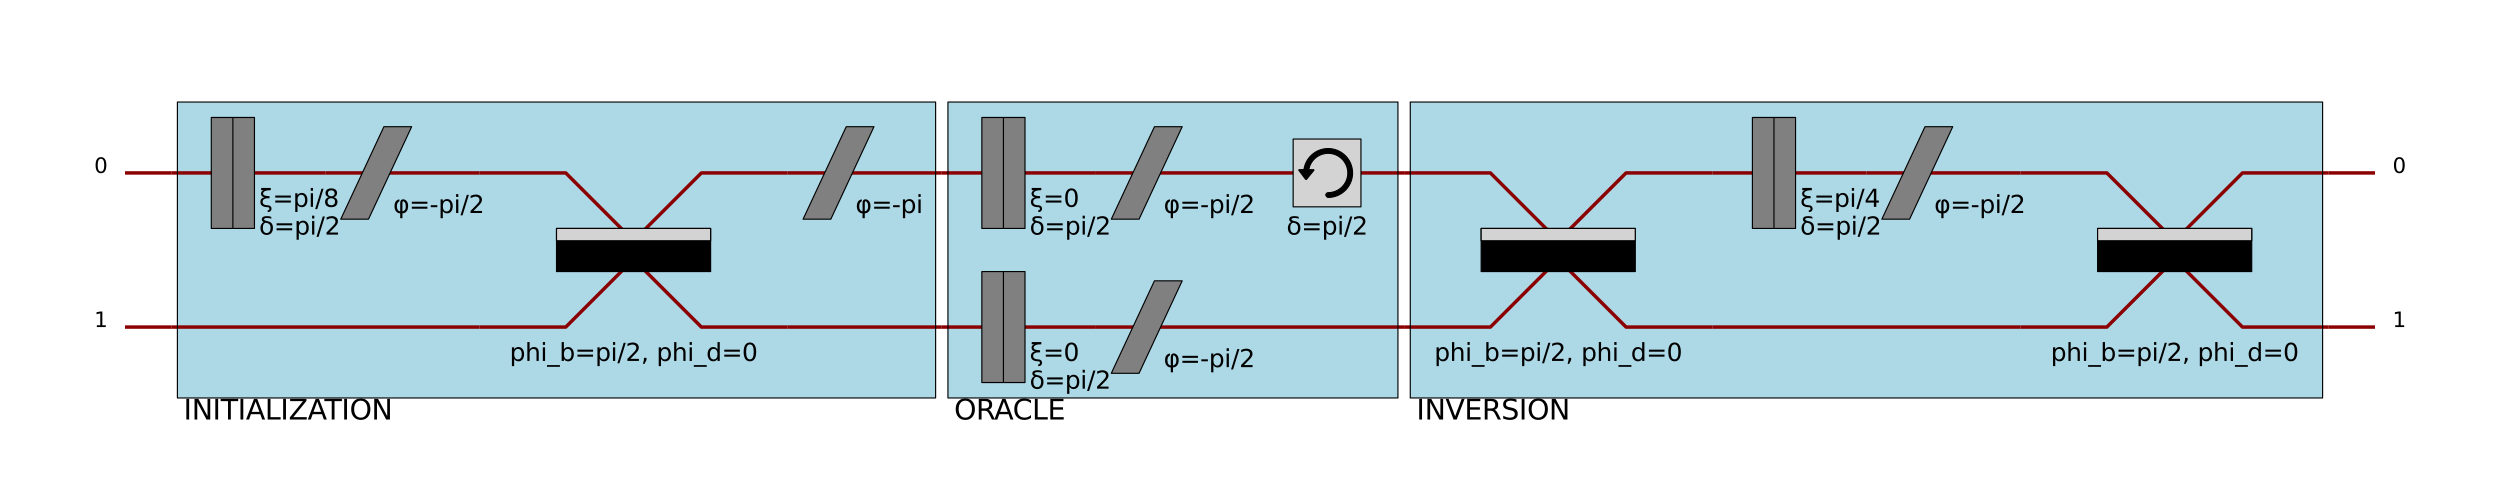 <?xml version="1.0" encoding="utf-8" standalone="no"?>
<!DOCTYPE svg PUBLIC "-//W3C//DTD SVG 1.1//EN"
  "http://www.w3.org/Graphics/SVG/1.1/DTD/svg11.dtd">
<svg xmlns:xlink="http://www.w3.org/1999/xlink" width="2160pt" height="432pt" viewBox="0 0 2160 432" xmlns="http://www.w3.org/2000/svg" version="1.1">
 <defs>
  <style type="text/css">*{stroke-linejoin: round; stroke-linecap: butt}</style>
 </defs>
 <g id="figure_1">
  <g id="patch_1">
   <path d="M 0 432
L 2160 432
L 2160 0
L 0 0
z
" style="fill: #ffffff"/>
  </g>
  <g id="axes_1">
   <g id="PatchCollection_1">
    <path d="M 108 149.425
L 147.945 149.425
" clip-path="url(#staticClipPath)" style="fill: none; stroke: #8b0000; stroke-width: 3"/>
    <path d="M 108 282.575
L 147.945 282.575
" clip-path="url(#staticClipPath)" style="fill: none; stroke: #8b0000; stroke-width: 3"/>
    <path d="M 153.271 88.175
L 808.373 88.175
L 808.373 343.825
L 153.271 343.825
z
" clip-path="url(#staticClipPath)" style="fill: #add8e6"/>
    <path d="M 147.945 149.425
L 281.096 149.425
" clip-path="url(#staticClipPath)" style="fill: none; stroke: #8b0000; stroke-width: 3"/>
    <path d="M 182.564 101.49
L 219.847 101.49
L 219.847 197.359
L 182.564 197.359
z
" clip-path="url(#staticClipPath)" style="fill: #808080; stroke: #000000"/>
    <path d="M 201.205 101.49
L 201.205 197.359
" clip-path="url(#staticClipPath)" style="fill: none; stroke: #000000"/>
    <path d="M 281.096 149.425
L 414.247 149.425
" clip-path="url(#staticClipPath)" style="fill: none; stroke: #8b0000; stroke-width: 3"/>
    <path d="M 294.411 189.37
L 318.378 189.37
L 355.66 109.479
L 331.693 109.479
L 294.411 189.37
L 318.378 189.37
z
" clip-path="url(#staticClipPath)" style="fill: #808080; stroke: #000000"/>
    <path d="M 147.945 282.575
L 414.247 282.575
" clip-path="url(#staticClipPath)" style="fill: none; stroke: #8b0000; stroke-width: 3"/>
    <path d="M 414.247 149.425
L 488.811 149.425
L 539.408 200.022
" clip-path="url(#staticClipPath)" style="fill: none; stroke: #8b0000; stroke-width: 3"/>
    <path d="M 555.386 200.022
L 605.984 149.425
L 680.548 149.425
" clip-path="url(#staticClipPath)" style="fill: none; stroke: #8b0000; stroke-width: 3"/>
    <path d="M 414.247 282.575
L 488.811 282.575
L 539.408 231.978
" clip-path="url(#staticClipPath)" style="fill: none; stroke: #8b0000; stroke-width: 3"/>
    <path d="M 555.386 231.978
L 605.984 282.575
L 680.548 282.575
" clip-path="url(#staticClipPath)" style="fill: none; stroke: #8b0000; stroke-width: 3"/>
    <path d="M 480.822 197.359
L 613.973 197.359
L 613.973 234.641
L 480.822 234.641
z
" clip-path="url(#staticClipPath)" style="stroke: #000000"/>
    <path d="M 480.822 197.359
L 613.973 197.359
L 613.973 208.011
L 480.822 208.011
z
" clip-path="url(#staticClipPath)" style="fill: #d3d3d3; stroke: #000000"/>
    <path d="M 680.548 149.425
L 813.699 149.425
" clip-path="url(#staticClipPath)" style="fill: none; stroke: #8b0000; stroke-width: 3"/>
    <path d="M 693.863 189.37
L 717.83 189.37
L 755.112 109.479
L 731.145 109.479
L 693.863 189.37
L 717.83 189.37
z
" clip-path="url(#staticClipPath)" style="fill: #808080; stroke: #000000"/>
    <path d="M 680.548 282.575
L 813.699 282.575
" clip-path="url(#staticClipPath)" style="fill: none; stroke: #8b0000; stroke-width: 3"/>
    <path d="M 153.271 88.175
L 808.373 88.175
L 808.373 343.825
L 153.271 343.825
L 153.271 88.175
z
" clip-path="url(#staticClipPath)" style="fill: none; stroke: #000000"/>
    <path d="M 819.025 88.175
L 1207.825 88.175
L 1207.825 343.825
L 819.025 343.825
z
" clip-path="url(#staticClipPath)" style="fill: #add8e6"/>
    <path d="M 813.699 149.425
L 946.849 149.425
" clip-path="url(#staticClipPath)" style="fill: none; stroke: #8b0000; stroke-width: 3"/>
    <path d="M 848.318 101.49
L 885.6 101.49
L 885.6 197.359
L 848.318 197.359
z
" clip-path="url(#staticClipPath)" style="fill: #808080; stroke: #000000"/>
    <path d="M 866.959 101.49
L 866.959 197.359
" clip-path="url(#staticClipPath)" style="fill: none; stroke: #000000"/>
    <path d="M 946.849 149.425
L 1080 149.425
" clip-path="url(#staticClipPath)" style="fill: none; stroke: #8b0000; stroke-width: 3"/>
    <path d="M 960.164 189.37
L 984.132 189.37
L 1021.414 109.479
L 997.447 109.479
L 960.164 189.37
L 984.132 189.37
z
" clip-path="url(#staticClipPath)" style="fill: #808080; stroke: #000000"/>
    <path d="M 1080 149.425
L 1119.945 149.425
" clip-path="url(#staticClipPath)" style="fill: none; stroke: #8b0000; stroke-width: 3"/>
    <path d="M 1173.205 149.425
L 1213.151 149.425
" clip-path="url(#staticClipPath)" style="fill: none; stroke: #8b0000; stroke-width: 3"/>
    <path d="M 1117.282 120.132
L 1175.868 120.132
L 1175.868 178.718
L 1117.282 178.718
z
" clip-path="url(#staticClipPath)" style="fill: #d3d3d3; stroke: #000000"/>
    <path d="M 1127.934 154.751
C 1128.219 155.1 1128.68 155.1 1128.965 154.751
L 1135.103 147.238
C 1135.388 146.889 1135.255 146.607 1134.805 146.607
L 1131.556 146.607
C 1131.106 146.607 1130.8 146.248 1130.898 145.808
C 1132.573 138.176 1139.385 132.445 1147.515 132.445
C 1156.9 132.445 1164.532 140.08 1164.532 149.462
C 1164.532 158.844 1156.9 166.479 1147.515 166.479
C 1146.392 166.479 1145.478 167.39 1145.478 168.516
Q 1146.389 170.554 1147.515 170.554
C 1159.145 170.554 1168.606 161.095 1168.606 149.462
C 1168.606 137.833 1159.147 128.371 1147.515 128.371
C 1137.135 128.371 1128.485 135.913 1126.747 145.803
C 1126.669 146.246 1126.257 146.608 1125.806 146.608
L 1122.608 146.608
C 1122.158 146.608 1122.025 146.89 1122.31 147.239
L 1127.934 154.751
" clip-path="url(#staticClipPath)" style="stroke: #000000"/>
    <path d="M 813.699 282.575
L 946.849 282.575
" clip-path="url(#staticClipPath)" style="fill: none; stroke: #8b0000; stroke-width: 3"/>
    <path d="M 848.318 234.641
L 885.6 234.641
L 885.6 330.51
L 848.318 330.51
z
" clip-path="url(#staticClipPath)" style="fill: #808080; stroke: #000000"/>
    <path d="M 866.959 234.641
L 866.959 330.51
" clip-path="url(#staticClipPath)" style="fill: none; stroke: #000000"/>
    <path d="M 946.849 282.575
L 1080 282.575
" clip-path="url(#staticClipPath)" style="fill: none; stroke: #8b0000; stroke-width: 3"/>
    <path d="M 960.164 322.521
L 984.132 322.521
L 1021.414 242.63
L 997.447 242.63
L 960.164 322.521
L 984.132 322.521
z
" clip-path="url(#staticClipPath)" style="fill: #808080; stroke: #000000"/>
    <path d="M 1080 282.575
L 1213.151 282.575
" clip-path="url(#staticClipPath)" style="fill: none; stroke: #8b0000; stroke-width: 3"/>
    <path d="M 819.025 88.175
L 1207.825 88.175
L 1207.825 343.825
L 819.025 343.825
L 819.025 88.175
z
" clip-path="url(#staticClipPath)" style="fill: none; stroke: #000000"/>
    <path d="M 1218.477 88.175
L 2006.729 88.175
L 2006.729 343.825
L 1218.477 343.825
z
" clip-path="url(#staticClipPath)" style="fill: #add8e6"/>
    <path d="M 1213.151 149.425
L 1287.715 149.425
L 1338.312 200.022
" clip-path="url(#staticClipPath)" style="fill: none; stroke: #8b0000; stroke-width: 3"/>
    <path d="M 1354.29 200.022
L 1404.888 149.425
L 1479.452 149.425
" clip-path="url(#staticClipPath)" style="fill: none; stroke: #8b0000; stroke-width: 3"/>
    <path d="M 1213.151 282.575
L 1287.715 282.575
L 1338.312 231.978
" clip-path="url(#staticClipPath)" style="fill: none; stroke: #8b0000; stroke-width: 3"/>
    <path d="M 1354.29 231.978
L 1404.888 282.575
L 1479.452 282.575
" clip-path="url(#staticClipPath)" style="fill: none; stroke: #8b0000; stroke-width: 3"/>
    <path d="M 1279.726 197.359
L 1412.877 197.359
L 1412.877 234.641
L 1279.726 234.641
z
" clip-path="url(#staticClipPath)" style="stroke: #000000"/>
    <path d="M 1279.726 197.359
L 1412.877 197.359
L 1412.877 208.011
L 1279.726 208.011
z
" clip-path="url(#staticClipPath)" style="fill: #d3d3d3; stroke: #000000"/>
    <path d="M 1479.452 149.425
L 1612.603 149.425
" clip-path="url(#staticClipPath)" style="fill: none; stroke: #8b0000; stroke-width: 3"/>
    <path d="M 1514.071 101.49
L 1551.353 101.49
L 1551.353 197.359
L 1514.071 197.359
z
" clip-path="url(#staticClipPath)" style="fill: #808080; stroke: #000000"/>
    <path d="M 1532.712 101.49
L 1532.712 197.359
" clip-path="url(#staticClipPath)" style="fill: none; stroke: #000000"/>
    <path d="M 1612.603 149.425
L 1745.753 149.425
" clip-path="url(#staticClipPath)" style="fill: none; stroke: #8b0000; stroke-width: 3"/>
    <path d="M 1625.918 189.37
L 1649.885 189.37
L 1687.167 109.479
L 1663.2 109.479
L 1625.918 189.37
L 1649.885 189.37
z
" clip-path="url(#staticClipPath)" style="fill: #808080; stroke: #000000"/>
    <path d="M 1479.452 282.575
L 1745.753 282.575
" clip-path="url(#staticClipPath)" style="fill: none; stroke: #8b0000; stroke-width: 3"/>
    <path d="M 1745.753 149.425
L 1820.318 149.425
L 1870.915 200.022
" clip-path="url(#staticClipPath)" style="fill: none; stroke: #8b0000; stroke-width: 3"/>
    <path d="M 1886.893 200.022
L 1937.49 149.425
L 2012.055 149.425
" clip-path="url(#staticClipPath)" style="fill: none; stroke: #8b0000; stroke-width: 3"/>
    <path d="M 1745.753 282.575
L 1820.318 282.575
L 1870.915 231.978
" clip-path="url(#staticClipPath)" style="fill: none; stroke: #8b0000; stroke-width: 3"/>
    <path d="M 1886.893 231.978
L 1937.49 282.575
L 2012.055 282.575
" clip-path="url(#staticClipPath)" style="fill: none; stroke: #8b0000; stroke-width: 3"/>
    <path d="M 1812.329 197.359
L 1945.479 197.359
L 1945.479 234.641
L 1812.329 234.641
z
" clip-path="url(#staticClipPath)" style="stroke: #000000"/>
    <path d="M 1812.329 197.359
L 1945.479 197.359
L 1945.479 208.011
L 1812.329 208.011
z
" clip-path="url(#staticClipPath)" style="fill: #d3d3d3; stroke: #000000"/>
    <path d="M 1218.477 88.175
L 2006.729 88.175
L 2006.729 343.825
L 1218.477 343.825
L 1218.477 88.175
z
" clip-path="url(#staticClipPath)" style="fill: none; stroke: #000000"/>
    <path d="M 2012.055 149.425
L 2052 149.425
" clip-path="url(#staticClipPath)" style="fill: none; stroke: #8b0000; stroke-width: 3"/>
    <path d="M 2012.055 282.575
L 2052 282.575
" clip-path="url(#staticClipPath)" style="fill: none; stroke: #8b0000; stroke-width: 3"/>
   </g>
   <g id="text_1">
    <!-- 0 -->
    <g transform="translate(81.37 149.425)scale(0.18 -0.18)">
     <defs>
      <path id="DejaVuSans-30" d="M 2034 4250
Q 1547 4250 1301 3770
Q 1056 3291 1056 2328
Q 1056 1369 1301 889
Q 1547 409 2034 409
Q 2525 409 2770 889
Q 3016 1369 3016 2328
Q 3016 3291 2770 3770
Q 2525 4250 2034 4250
z
M 2034 4750
Q 2819 4750 3233 4129
Q 3647 3509 3647 2328
Q 3647 1150 3233 529
Q 2819 -91 2034 -91
Q 1250 -91 836 529
Q 422 1150 422 2328
Q 422 3509 836 4129
Q 1250 4750 2034 4750
z
" transform="scale(0.016)"/>
     </defs>
     <use xlink:href="#DejaVuSans-30"/>
    </g>
   </g>
   <g id="text_2">
    <!-- 1 -->
    <g transform="translate(81.37 282.575)scale(0.18 -0.18)">
     <defs>
      <path id="DejaVuSans-31" d="M 794 531
L 1825 531
L 1825 4091
L 703 3866
L 703 4441
L 1819 4666
L 2450 4666
L 2450 531
L 3481 531
L 3481 0
L 794 0
L 794 531
z
" transform="scale(0.016)"/>
     </defs>
     <use xlink:href="#DejaVuSans-31"/>
    </g>
   </g>
   <g id="text_3">
    <!-- ξ=pi/8 -->
    <g transform="translate(223.841 178.718)scale(0.21 -0.21)">
     <defs>
      <path id="DejaVuSans-3be" d="M 2281 397
Q 2694 394 2941 159
Q 3203 -88 3203 -463
Q 3203 -822 2972 -1072
Q 2722 -1344 2213 -1344
Q 2213 -1109 2213 -872
Q 2428 -888 2559 -750
Q 2659 -641 2659 -525
Q 2659 -359 2559 -222
Q 2463 -91 2281 -91
Q 334 -91 334 1275
Q 334 2213 1375 2488
Q 500 2600 500 3413
Q 500 4028 1188 4284
L 538 4284
L 538 4863
L 3003 4863
L 3003 4284
Q 1038 4284 1038 3375
Q 1038 2778 2688 2750
L 2688 2219
Q 906 2288 913 1275
Q 916 428 2281 397
z
" transform="scale(0.016)"/>
      <path id="DejaVuSans-3d" d="M 678 2906
L 4684 2906
L 4684 2381
L 678 2381
L 678 2906
z
M 678 1631
L 4684 1631
L 4684 1100
L 678 1100
L 678 1631
z
" transform="scale(0.016)"/>
      <path id="DejaVuSans-70" d="M 1159 525
L 1159 -1331
L 581 -1331
L 581 3500
L 1159 3500
L 1159 2969
Q 1341 3281 1617 3432
Q 1894 3584 2278 3584
Q 2916 3584 3314 3078
Q 3713 2572 3713 1747
Q 3713 922 3314 415
Q 2916 -91 2278 -91
Q 1894 -91 1617 61
Q 1341 213 1159 525
z
M 3116 1747
Q 3116 2381 2855 2742
Q 2594 3103 2138 3103
Q 1681 3103 1420 2742
Q 1159 2381 1159 1747
Q 1159 1113 1420 752
Q 1681 391 2138 391
Q 2594 391 2855 752
Q 3116 1113 3116 1747
z
" transform="scale(0.016)"/>
      <path id="DejaVuSans-69" d="M 603 3500
L 1178 3500
L 1178 0
L 603 0
L 603 3500
z
M 603 4863
L 1178 4863
L 1178 4134
L 603 4134
L 603 4863
z
" transform="scale(0.016)"/>
      <path id="DejaVuSans-2f" d="M 1625 4666
L 2156 4666
L 531 -594
L 0 -594
L 1625 4666
z
" transform="scale(0.016)"/>
      <path id="DejaVuSans-38" d="M 2034 2216
Q 1584 2216 1326 1975
Q 1069 1734 1069 1313
Q 1069 891 1326 650
Q 1584 409 2034 409
Q 2484 409 2743 651
Q 3003 894 3003 1313
Q 3003 1734 2745 1975
Q 2488 2216 2034 2216
z
M 1403 2484
Q 997 2584 770 2862
Q 544 3141 544 3541
Q 544 4100 942 4425
Q 1341 4750 2034 4750
Q 2731 4750 3128 4425
Q 3525 4100 3525 3541
Q 3525 3141 3298 2862
Q 3072 2584 2669 2484
Q 3125 2378 3379 2068
Q 3634 1759 3634 1313
Q 3634 634 3220 271
Q 2806 -91 2034 -91
Q 1263 -91 848 271
Q 434 634 434 1313
Q 434 1759 690 2068
Q 947 2378 1403 2484
z
M 1172 3481
Q 1172 3119 1398 2916
Q 1625 2713 2034 2713
Q 2441 2713 2670 2916
Q 2900 3119 2900 3481
Q 2900 3844 2670 4047
Q 2441 4250 2034 4250
Q 1625 4250 1398 4047
Q 1172 3844 1172 3481
z
" transform="scale(0.016)"/>
     </defs>
     <use xlink:href="#DejaVuSans-3be"/>
     <use xlink:href="#DejaVuSans-3d" x="55.762"/>
     <use xlink:href="#DejaVuSans-70" x="139.551"/>
     <use xlink:href="#DejaVuSans-69" x="203.027"/>
     <use xlink:href="#DejaVuSans-2f" x="230.811"/>
     <use xlink:href="#DejaVuSans-38" x="264.502"/>
    </g>
   </g>
   <g id="text_4">
    <!-- δ=pi/2 -->
    <g transform="translate(223.841 202.685)scale(0.21 -0.21)">
     <defs>
      <path id="DejaVuSans-3b4" d="M 3138 4053
Q 2819 4272 2072 4272
Q 1281 4272 1281 3906
Q 1281 3619 2106 3469
Q 2756 3353 3122 3003
Q 3566 2581 3566 1716
Q 3566 888 3138 400
Q 2709 -91 1959 -91
Q 1213 -91 781 400
Q 353 888 353 1747
Q 353 2384 781 2900
Q 947 3100 1181 3213
Q 694 3459 694 3900
Q 694 4750 2072 4750
Q 2763 4750 3138 4531
L 3138 4053
z
M 1613 3056
Q 1400 2966 1228 2738
Q 959 2384 959 1747
Q 959 1113 1225 756
Q 1494 397 1959 397
Q 2419 397 2687 759
Q 2956 1122 2956 1716
Q 2956 2338 2672 2638
Q 2369 2959 1975 2994
Q 1775 3013 1613 3056
z
" transform="scale(0.016)"/>
      <path id="DejaVuSans-32" d="M 1228 531
L 3431 531
L 3431 0
L 469 0
L 469 531
Q 828 903 1448 1529
Q 2069 2156 2228 2338
Q 2531 2678 2651 2914
Q 2772 3150 2772 3378
Q 2772 3750 2511 3984
Q 2250 4219 1831 4219
Q 1534 4219 1204 4116
Q 875 4013 500 3803
L 500 4441
Q 881 4594 1212 4672
Q 1544 4750 1819 4750
Q 2544 4750 2975 4387
Q 3406 4025 3406 3419
Q 3406 3131 3298 2873
Q 3191 2616 2906 2266
Q 2828 2175 2409 1742
Q 1991 1309 1228 531
z
" transform="scale(0.016)"/>
     </defs>
     <use xlink:href="#DejaVuSans-3b4"/>
     <use xlink:href="#DejaVuSans-3d" x="61.182"/>
     <use xlink:href="#DejaVuSans-70" x="144.971"/>
     <use xlink:href="#DejaVuSans-69" x="208.447"/>
     <use xlink:href="#DejaVuSans-2f" x="236.23"/>
     <use xlink:href="#DejaVuSans-32" x="269.922"/>
    </g>
   </g>
   <g id="text_5">
    <!-- φ=-pi/2 -->
    <g transform="translate(339.682 184.044)scale(0.21 -0.21)">
     <defs>
      <path id="DejaVuSans-3c6" d="M 2591 3034
Q 2388 3034 2388 2581
L 2388 438
Q 2684 438 2981 763
Q 3247 1053 3247 1750
Q 3247 2400 2978 2750
Q 2759 3034 2591 3034
z
M 2591 3525
Q 3028 3525 3425 3113
Q 3853 2672 3853 1750
Q 3853 903 3425 400
Q 3022 -75 2388 -75
L 2388 -1331
L 1816 -1331
L 1816 -78
Q 1194 -78 775 400
Q 350 888 350 1747
Q 350 2641 775 3097
Q 1094 3438 1613 3525
L 1613 3016
Q 1406 2944 1225 2700
Q 956 2341 956 1747
Q 956 1116 1225 756
Q 1466 434 1816 434
L 1816 2581
Q 1816 3525 2591 3525
z
" transform="scale(0.016)"/>
      <path id="DejaVuSans-2d" d="M 313 2009
L 1997 2009
L 1997 1497
L 313 1497
L 313 2009
z
" transform="scale(0.016)"/>
     </defs>
     <use xlink:href="#DejaVuSans-3c6"/>
     <use xlink:href="#DejaVuSans-3d" x="65.967"/>
     <use xlink:href="#DejaVuSans-2d" x="149.756"/>
     <use xlink:href="#DejaVuSans-70" x="185.84"/>
     <use xlink:href="#DejaVuSans-69" x="249.316"/>
     <use xlink:href="#DejaVuSans-2f" x="277.1"/>
     <use xlink:href="#DejaVuSans-32" x="310.791"/>
    </g>
   </g>
   <g id="text_6">
    <!-- phi_b=pi/2, phi_d=0 -->
    <g transform="translate(440.338 311.868)scale(0.21 -0.21)">
     <defs>
      <path id="DejaVuSans-68" d="M 3513 2113
L 3513 0
L 2938 0
L 2938 2094
Q 2938 2591 2744 2837
Q 2550 3084 2163 3084
Q 1697 3084 1428 2787
Q 1159 2491 1159 1978
L 1159 0
L 581 0
L 581 4863
L 1159 4863
L 1159 2956
Q 1366 3272 1645 3428
Q 1925 3584 2291 3584
Q 2894 3584 3203 3211
Q 3513 2838 3513 2113
z
" transform="scale(0.016)"/>
      <path id="DejaVuSans-5f" d="M 3263 -1063
L 3263 -1509
L -63 -1509
L -63 -1063
L 3263 -1063
z
" transform="scale(0.016)"/>
      <path id="DejaVuSans-62" d="M 3116 1747
Q 3116 2381 2855 2742
Q 2594 3103 2138 3103
Q 1681 3103 1420 2742
Q 1159 2381 1159 1747
Q 1159 1113 1420 752
Q 1681 391 2138 391
Q 2594 391 2855 752
Q 3116 1113 3116 1747
z
M 1159 2969
Q 1341 3281 1617 3432
Q 1894 3584 2278 3584
Q 2916 3584 3314 3078
Q 3713 2572 3713 1747
Q 3713 922 3314 415
Q 2916 -91 2278 -91
Q 1894 -91 1617 61
Q 1341 213 1159 525
L 1159 0
L 581 0
L 581 4863
L 1159 4863
L 1159 2969
z
" transform="scale(0.016)"/>
      <path id="DejaVuSans-2c" d="M 750 794
L 1409 794
L 1409 256
L 897 -744
L 494 -744
L 750 256
L 750 794
z
" transform="scale(0.016)"/>
      <path id="DejaVuSans-20" transform="scale(0.016)"/>
      <path id="DejaVuSans-64" d="M 2906 2969
L 2906 4863
L 3481 4863
L 3481 0
L 2906 0
L 2906 525
Q 2725 213 2448 61
Q 2172 -91 1784 -91
Q 1150 -91 751 415
Q 353 922 353 1747
Q 353 2572 751 3078
Q 1150 3584 1784 3584
Q 2172 3584 2448 3432
Q 2725 3281 2906 2969
z
M 947 1747
Q 947 1113 1208 752
Q 1469 391 1925 391
Q 2381 391 2643 752
Q 2906 1113 2906 1747
Q 2906 2381 2643 2742
Q 2381 3103 1925 3103
Q 1469 3103 1208 2742
Q 947 2381 947 1747
z
" transform="scale(0.016)"/>
     </defs>
     <use xlink:href="#DejaVuSans-70"/>
     <use xlink:href="#DejaVuSans-68" x="63.477"/>
     <use xlink:href="#DejaVuSans-69" x="126.855"/>
     <use xlink:href="#DejaVuSans-5f" x="154.639"/>
     <use xlink:href="#DejaVuSans-62" x="204.639"/>
     <use xlink:href="#DejaVuSans-3d" x="268.115"/>
     <use xlink:href="#DejaVuSans-70" x="351.904"/>
     <use xlink:href="#DejaVuSans-69" x="415.381"/>
     <use xlink:href="#DejaVuSans-2f" x="443.164"/>
     <use xlink:href="#DejaVuSans-32" x="476.855"/>
     <use xlink:href="#DejaVuSans-2c" x="540.479"/>
     <use xlink:href="#DejaVuSans-20" x="572.266"/>
     <use xlink:href="#DejaVuSans-70" x="604.053"/>
     <use xlink:href="#DejaVuSans-68" x="667.529"/>
     <use xlink:href="#DejaVuSans-69" x="730.908"/>
     <use xlink:href="#DejaVuSans-5f" x="758.691"/>
     <use xlink:href="#DejaVuSans-64" x="808.691"/>
     <use xlink:href="#DejaVuSans-3d" x="872.168"/>
     <use xlink:href="#DejaVuSans-30" x="955.957"/>
    </g>
   </g>
   <g id="text_7">
    <!-- φ=-pi -->
    <g transform="translate(739.134 184.044)scale(0.21 -0.21)">
     <use xlink:href="#DejaVuSans-3c6"/>
     <use xlink:href="#DejaVuSans-3d" x="65.967"/>
     <use xlink:href="#DejaVuSans-2d" x="149.756"/>
     <use xlink:href="#DejaVuSans-70" x="185.84"/>
     <use xlink:href="#DejaVuSans-69" x="249.316"/>
    </g>
   </g>
   <g id="text_8">
    <!-- INITIALIZATION -->
    <g transform="translate(158.597 362.466)scale(0.24 -0.24)">
     <defs>
      <path id="DejaVuSans-49" d="M 628 4666
L 1259 4666
L 1259 0
L 628 0
L 628 4666
z
" transform="scale(0.016)"/>
      <path id="DejaVuSans-4e" d="M 628 4666
L 1478 4666
L 3547 763
L 3547 4666
L 4159 4666
L 4159 0
L 3309 0
L 1241 3903
L 1241 0
L 628 0
L 628 4666
z
" transform="scale(0.016)"/>
      <path id="DejaVuSans-54" d="M -19 4666
L 3928 4666
L 3928 4134
L 2272 4134
L 2272 0
L 1638 0
L 1638 4134
L -19 4134
L -19 4666
z
" transform="scale(0.016)"/>
      <path id="DejaVuSans-41" d="M 2188 4044
L 1331 1722
L 3047 1722
L 2188 4044
z
M 1831 4666
L 2547 4666
L 4325 0
L 3669 0
L 3244 1197
L 1141 1197
L 716 0
L 50 0
L 1831 4666
z
" transform="scale(0.016)"/>
      <path id="DejaVuSans-4c" d="M 628 4666
L 1259 4666
L 1259 531
L 3531 531
L 3531 0
L 628 0
L 628 4666
z
" transform="scale(0.016)"/>
      <path id="DejaVuSans-5a" d="M 359 4666
L 4025 4666
L 4025 4184
L 1075 531
L 4097 531
L 4097 0
L 288 0
L 288 481
L 3238 4134
L 359 4134
L 359 4666
z
" transform="scale(0.016)"/>
      <path id="DejaVuSans-4f" d="M 2522 4238
Q 1834 4238 1429 3725
Q 1025 3213 1025 2328
Q 1025 1447 1429 934
Q 1834 422 2522 422
Q 3209 422 3611 934
Q 4013 1447 4013 2328
Q 4013 3213 3611 3725
Q 3209 4238 2522 4238
z
M 2522 4750
Q 3503 4750 4090 4092
Q 4678 3434 4678 2328
Q 4678 1225 4090 567
Q 3503 -91 2522 -91
Q 1538 -91 948 565
Q 359 1222 359 2328
Q 359 3434 948 4092
Q 1538 4750 2522 4750
z
" transform="scale(0.016)"/>
     </defs>
     <use xlink:href="#DejaVuSans-49"/>
     <use xlink:href="#DejaVuSans-4e" x="29.492"/>
     <use xlink:href="#DejaVuSans-49" x="104.297"/>
     <use xlink:href="#DejaVuSans-54" x="133.789"/>
     <use xlink:href="#DejaVuSans-49" x="194.873"/>
     <use xlink:href="#DejaVuSans-41" x="224.365"/>
     <use xlink:href="#DejaVuSans-4c" x="292.773"/>
     <use xlink:href="#DejaVuSans-49" x="348.486"/>
     <use xlink:href="#DejaVuSans-5a" x="377.979"/>
     <use xlink:href="#DejaVuSans-41" x="446.484"/>
     <use xlink:href="#DejaVuSans-54" x="507.143"/>
     <use xlink:href="#DejaVuSans-49" x="568.227"/>
     <use xlink:href="#DejaVuSans-4f" x="597.719"/>
     <use xlink:href="#DejaVuSans-4e" x="676.43"/>
    </g>
   </g>
   <g id="text_9">
    <!-- ξ=0 -->
    <g transform="translate(889.595 178.718)scale(0.21 -0.21)">
     <use xlink:href="#DejaVuSans-3be"/>
     <use xlink:href="#DejaVuSans-3d" x="55.762"/>
     <use xlink:href="#DejaVuSans-30" x="139.551"/>
    </g>
   </g>
   <g id="text_10">
    <!-- δ=pi/2 -->
    <g transform="translate(889.595 202.685)scale(0.21 -0.21)">
     <use xlink:href="#DejaVuSans-3b4"/>
     <use xlink:href="#DejaVuSans-3d" x="61.182"/>
     <use xlink:href="#DejaVuSans-70" x="144.971"/>
     <use xlink:href="#DejaVuSans-69" x="208.447"/>
     <use xlink:href="#DejaVuSans-2f" x="236.23"/>
     <use xlink:href="#DejaVuSans-32" x="269.922"/>
    </g>
   </g>
   <g id="text_11">
    <!-- φ=-pi/2 -->
    <g transform="translate(1005.436 184.044)scale(0.21 -0.21)">
     <use xlink:href="#DejaVuSans-3c6"/>
     <use xlink:href="#DejaVuSans-3d" x="65.967"/>
     <use xlink:href="#DejaVuSans-2d" x="149.756"/>
     <use xlink:href="#DejaVuSans-70" x="185.84"/>
     <use xlink:href="#DejaVuSans-69" x="249.316"/>
     <use xlink:href="#DejaVuSans-2f" x="277.1"/>
     <use xlink:href="#DejaVuSans-32" x="310.791"/>
    </g>
   </g>
   <g id="text_12">
    <!-- δ=pi/2 -->
    <g transform="translate(1111.551 202.685)scale(0.21 -0.21)">
     <use xlink:href="#DejaVuSans-3b4"/>
     <use xlink:href="#DejaVuSans-3d" x="61.182"/>
     <use xlink:href="#DejaVuSans-70" x="144.971"/>
     <use xlink:href="#DejaVuSans-69" x="208.447"/>
     <use xlink:href="#DejaVuSans-2f" x="236.23"/>
     <use xlink:href="#DejaVuSans-32" x="269.922"/>
    </g>
   </g>
   <g id="text_13">
    <!-- ξ=0 -->
    <g transform="translate(889.595 311.868)scale(0.21 -0.21)">
     <use xlink:href="#DejaVuSans-3be"/>
     <use xlink:href="#DejaVuSans-3d" x="55.762"/>
     <use xlink:href="#DejaVuSans-30" x="139.551"/>
    </g>
   </g>
   <g id="text_14">
    <!-- δ=pi/2 -->
    <g transform="translate(889.595 335.836)scale(0.21 -0.21)">
     <use xlink:href="#DejaVuSans-3b4"/>
     <use xlink:href="#DejaVuSans-3d" x="61.182"/>
     <use xlink:href="#DejaVuSans-70" x="144.971"/>
     <use xlink:href="#DejaVuSans-69" x="208.447"/>
     <use xlink:href="#DejaVuSans-2f" x="236.23"/>
     <use xlink:href="#DejaVuSans-32" x="269.922"/>
    </g>
   </g>
   <g id="text_15">
    <!-- φ=-pi/2 -->
    <g transform="translate(1005.436 317.195)scale(0.21 -0.21)">
     <use xlink:href="#DejaVuSans-3c6"/>
     <use xlink:href="#DejaVuSans-3d" x="65.967"/>
     <use xlink:href="#DejaVuSans-2d" x="149.756"/>
     <use xlink:href="#DejaVuSans-70" x="185.84"/>
     <use xlink:href="#DejaVuSans-69" x="249.316"/>
     <use xlink:href="#DejaVuSans-2f" x="277.1"/>
     <use xlink:href="#DejaVuSans-32" x="310.791"/>
    </g>
   </g>
   <g id="text_16">
    <!-- ORACLE -->
    <g transform="translate(824.351 362.466)scale(0.24 -0.24)">
     <defs>
      <path id="DejaVuSans-52" d="M 2841 2188
Q 3044 2119 3236 1894
Q 3428 1669 3622 1275
L 4263 0
L 3584 0
L 2988 1197
Q 2756 1666 2539 1819
Q 2322 1972 1947 1972
L 1259 1972
L 1259 0
L 628 0
L 628 4666
L 2053 4666
Q 2853 4666 3247 4331
Q 3641 3997 3641 3322
Q 3641 2881 3436 2590
Q 3231 2300 2841 2188
z
M 1259 4147
L 1259 2491
L 2053 2491
Q 2509 2491 2742 2702
Q 2975 2913 2975 3322
Q 2975 3731 2742 3939
Q 2509 4147 2053 4147
L 1259 4147
z
" transform="scale(0.016)"/>
      <path id="DejaVuSans-43" d="M 4122 4306
L 4122 3641
Q 3803 3938 3442 4084
Q 3081 4231 2675 4231
Q 1875 4231 1450 3742
Q 1025 3253 1025 2328
Q 1025 1406 1450 917
Q 1875 428 2675 428
Q 3081 428 3442 575
Q 3803 722 4122 1019
L 4122 359
Q 3791 134 3420 21
Q 3050 -91 2638 -91
Q 1578 -91 968 557
Q 359 1206 359 2328
Q 359 3453 968 4101
Q 1578 4750 2638 4750
Q 3056 4750 3426 4639
Q 3797 4528 4122 4306
z
" transform="scale(0.016)"/>
      <path id="DejaVuSans-45" d="M 628 4666
L 3578 4666
L 3578 4134
L 1259 4134
L 1259 2753
L 3481 2753
L 3481 2222
L 1259 2222
L 1259 531
L 3634 531
L 3634 0
L 628 0
L 628 4666
z
" transform="scale(0.016)"/>
     </defs>
     <use xlink:href="#DejaVuSans-4f"/>
     <use xlink:href="#DejaVuSans-52" x="78.711"/>
     <use xlink:href="#DejaVuSans-41" x="144.193"/>
     <use xlink:href="#DejaVuSans-43" x="210.852"/>
     <use xlink:href="#DejaVuSans-4c" x="280.676"/>
     <use xlink:href="#DejaVuSans-45" x="336.389"/>
    </g>
   </g>
   <g id="text_17">
    <!-- phi_b=pi/2, phi_d=0 -->
    <g transform="translate(1239.242 311.868)scale(0.21 -0.21)">
     <use xlink:href="#DejaVuSans-70"/>
     <use xlink:href="#DejaVuSans-68" x="63.477"/>
     <use xlink:href="#DejaVuSans-69" x="126.855"/>
     <use xlink:href="#DejaVuSans-5f" x="154.639"/>
     <use xlink:href="#DejaVuSans-62" x="204.639"/>
     <use xlink:href="#DejaVuSans-3d" x="268.115"/>
     <use xlink:href="#DejaVuSans-70" x="351.904"/>
     <use xlink:href="#DejaVuSans-69" x="415.381"/>
     <use xlink:href="#DejaVuSans-2f" x="443.164"/>
     <use xlink:href="#DejaVuSans-32" x="476.855"/>
     <use xlink:href="#DejaVuSans-2c" x="540.479"/>
     <use xlink:href="#DejaVuSans-20" x="572.266"/>
     <use xlink:href="#DejaVuSans-70" x="604.053"/>
     <use xlink:href="#DejaVuSans-68" x="667.529"/>
     <use xlink:href="#DejaVuSans-69" x="730.908"/>
     <use xlink:href="#DejaVuSans-5f" x="758.691"/>
     <use xlink:href="#DejaVuSans-64" x="808.691"/>
     <use xlink:href="#DejaVuSans-3d" x="872.168"/>
     <use xlink:href="#DejaVuSans-30" x="955.957"/>
    </g>
   </g>
   <g id="text_18">
    <!-- ξ=pi/4 -->
    <g transform="translate(1555.348 178.718)scale(0.21 -0.21)">
     <defs>
      <path id="DejaVuSans-34" d="M 2419 4116
L 825 1625
L 2419 1625
L 2419 4116
z
M 2253 4666
L 3047 4666
L 3047 1625
L 3713 1625
L 3713 1100
L 3047 1100
L 3047 0
L 2419 0
L 2419 1100
L 313 1100
L 313 1709
L 2253 4666
z
" transform="scale(0.016)"/>
     </defs>
     <use xlink:href="#DejaVuSans-3be"/>
     <use xlink:href="#DejaVuSans-3d" x="55.762"/>
     <use xlink:href="#DejaVuSans-70" x="139.551"/>
     <use xlink:href="#DejaVuSans-69" x="203.027"/>
     <use xlink:href="#DejaVuSans-2f" x="230.811"/>
     <use xlink:href="#DejaVuSans-34" x="264.502"/>
    </g>
   </g>
   <g id="text_19">
    <!-- δ=pi/2 -->
    <g transform="translate(1555.348 202.685)scale(0.21 -0.21)">
     <use xlink:href="#DejaVuSans-3b4"/>
     <use xlink:href="#DejaVuSans-3d" x="61.182"/>
     <use xlink:href="#DejaVuSans-70" x="144.971"/>
     <use xlink:href="#DejaVuSans-69" x="208.447"/>
     <use xlink:href="#DejaVuSans-2f" x="236.23"/>
     <use xlink:href="#DejaVuSans-32" x="269.922"/>
    </g>
   </g>
   <g id="text_20">
    <!-- φ=-pi/2 -->
    <g transform="translate(1671.189 184.044)scale(0.21 -0.21)">
     <use xlink:href="#DejaVuSans-3c6"/>
     <use xlink:href="#DejaVuSans-3d" x="65.967"/>
     <use xlink:href="#DejaVuSans-2d" x="149.756"/>
     <use xlink:href="#DejaVuSans-70" x="185.84"/>
     <use xlink:href="#DejaVuSans-69" x="249.316"/>
     <use xlink:href="#DejaVuSans-2f" x="277.1"/>
     <use xlink:href="#DejaVuSans-32" x="310.791"/>
    </g>
   </g>
   <g id="text_21">
    <!-- phi_b=pi/2, phi_d=0 -->
    <g transform="translate(1771.845 311.868)scale(0.21 -0.21)">
     <use xlink:href="#DejaVuSans-70"/>
     <use xlink:href="#DejaVuSans-68" x="63.477"/>
     <use xlink:href="#DejaVuSans-69" x="126.855"/>
     <use xlink:href="#DejaVuSans-5f" x="154.639"/>
     <use xlink:href="#DejaVuSans-62" x="204.639"/>
     <use xlink:href="#DejaVuSans-3d" x="268.115"/>
     <use xlink:href="#DejaVuSans-70" x="351.904"/>
     <use xlink:href="#DejaVuSans-69" x="415.381"/>
     <use xlink:href="#DejaVuSans-2f" x="443.164"/>
     <use xlink:href="#DejaVuSans-32" x="476.855"/>
     <use xlink:href="#DejaVuSans-2c" x="540.479"/>
     <use xlink:href="#DejaVuSans-20" x="572.266"/>
     <use xlink:href="#DejaVuSans-70" x="604.053"/>
     <use xlink:href="#DejaVuSans-68" x="667.529"/>
     <use xlink:href="#DejaVuSans-69" x="730.908"/>
     <use xlink:href="#DejaVuSans-5f" x="758.691"/>
     <use xlink:href="#DejaVuSans-64" x="808.691"/>
     <use xlink:href="#DejaVuSans-3d" x="872.168"/>
     <use xlink:href="#DejaVuSans-30" x="955.957"/>
    </g>
   </g>
   <g id="text_22">
    <!-- INVERSION -->
    <g transform="translate(1223.803 362.466)scale(0.24 -0.24)">
     <defs>
      <path id="DejaVuSans-56" d="M 1831 0
L 50 4666
L 709 4666
L 2188 738
L 3669 4666
L 4325 4666
L 2547 0
L 1831 0
z
" transform="scale(0.016)"/>
      <path id="DejaVuSans-53" d="M 3425 4513
L 3425 3897
Q 3066 4069 2747 4153
Q 2428 4238 2131 4238
Q 1616 4238 1336 4038
Q 1056 3838 1056 3469
Q 1056 3159 1242 3001
Q 1428 2844 1947 2747
L 2328 2669
Q 3034 2534 3370 2195
Q 3706 1856 3706 1288
Q 3706 609 3251 259
Q 2797 -91 1919 -91
Q 1588 -91 1214 -16
Q 841 59 441 206
L 441 856
Q 825 641 1194 531
Q 1563 422 1919 422
Q 2459 422 2753 634
Q 3047 847 3047 1241
Q 3047 1584 2836 1778
Q 2625 1972 2144 2069
L 1759 2144
Q 1053 2284 737 2584
Q 422 2884 422 3419
Q 422 4038 858 4394
Q 1294 4750 2059 4750
Q 2388 4750 2728 4690
Q 3069 4631 3425 4513
z
" transform="scale(0.016)"/>
     </defs>
     <use xlink:href="#DejaVuSans-49"/>
     <use xlink:href="#DejaVuSans-4e" x="29.492"/>
     <use xlink:href="#DejaVuSans-56" x="104.297"/>
     <use xlink:href="#DejaVuSans-45" x="172.705"/>
     <use xlink:href="#DejaVuSans-52" x="235.889"/>
     <use xlink:href="#DejaVuSans-53" x="305.371"/>
     <use xlink:href="#DejaVuSans-49" x="368.848"/>
     <use xlink:href="#DejaVuSans-4f" x="398.34"/>
     <use xlink:href="#DejaVuSans-4e" x="477.051"/>
    </g>
   </g>
   <g id="text_23">
    <!-- 0 -->
    <g transform="translate(2067.178 149.425)scale(0.18 -0.18)">
     <use xlink:href="#DejaVuSans-30"/>
    </g>
   </g>
   <g id="text_24">
    <!-- 1 -->
    <g transform="translate(2067.178 282.575)scale(0.18 -0.18)">
     <use xlink:href="#DejaVuSans-31"/>
    </g>
   </g>
  </g>
 </g>
 <defs>
  <clipPath id="staticClipPath">
   <rect x="10.8" y="10.8" width="2138.4" height="410.4"/>
  </clipPath>
 </defs>
</svg>
